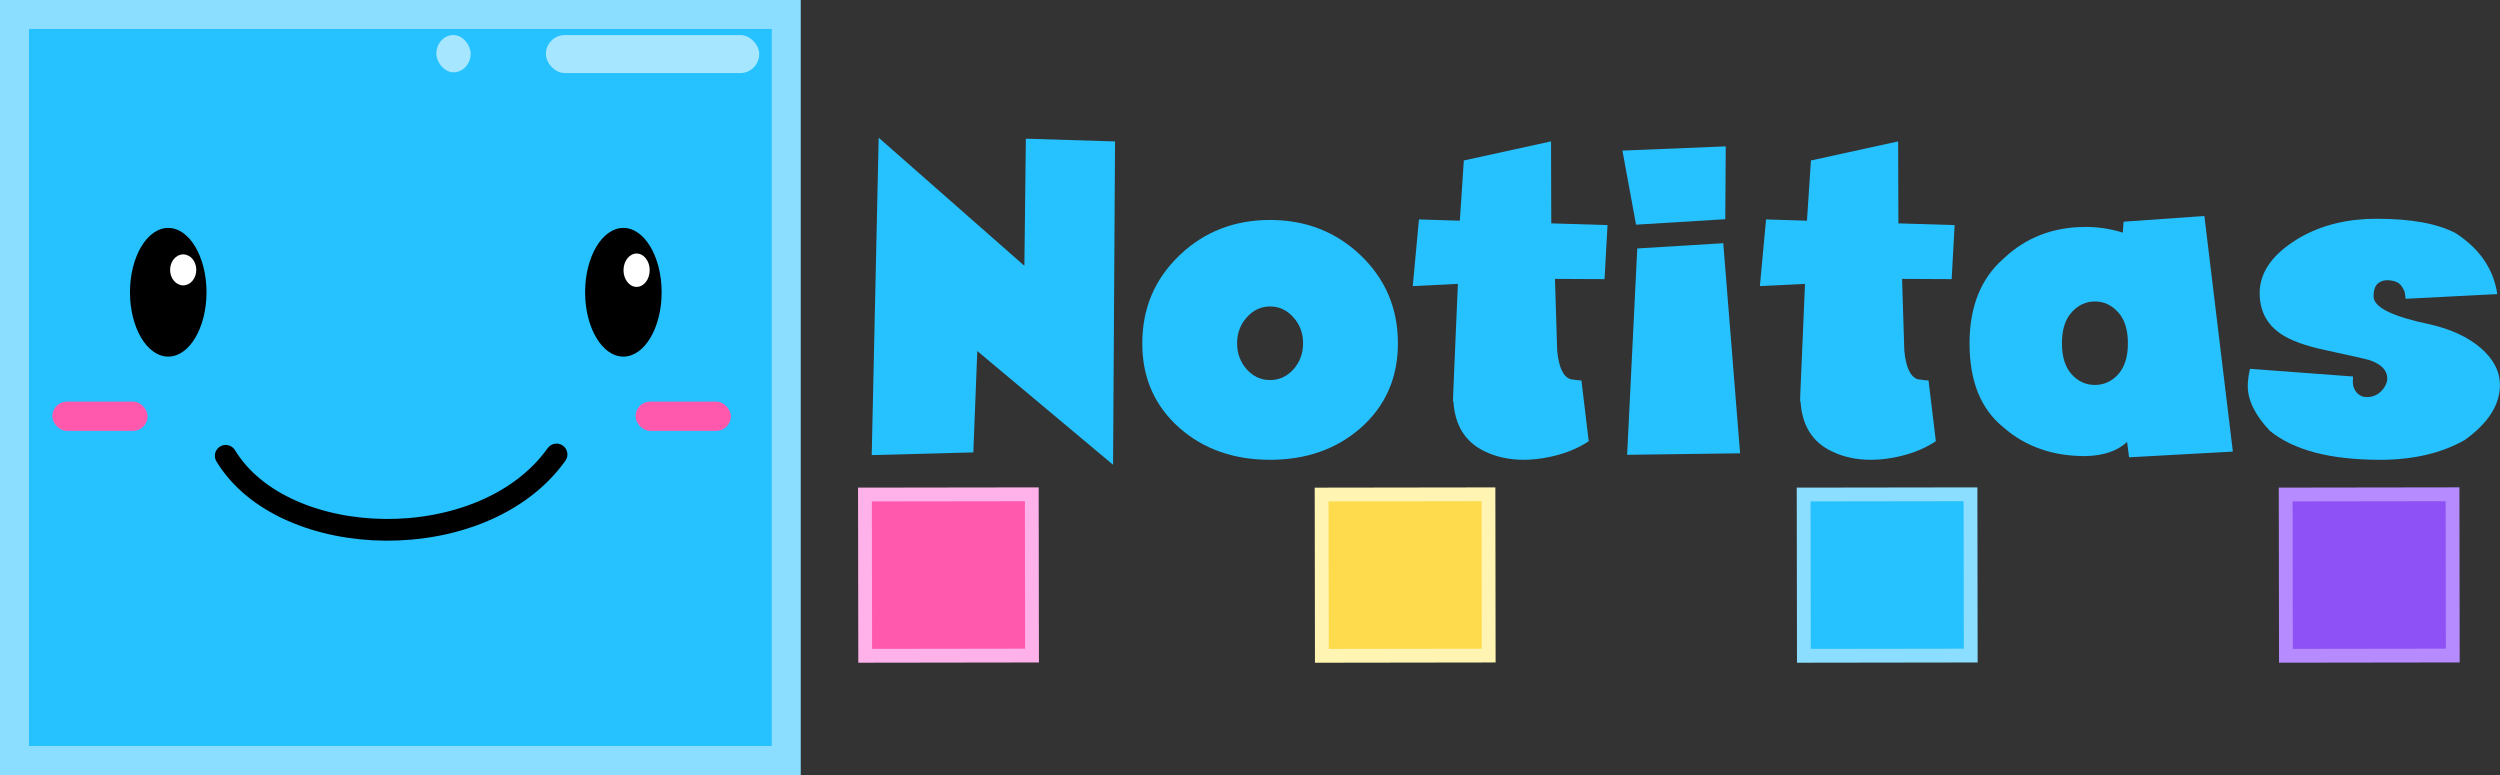 <?xml version="1.0" encoding="UTF-8" standalone="no"?>
<svg
   width="52.144mm"
   height="16.165mm"
   viewBox="0 0 52.144 16.165"
   version="1.1"
   id="svg8"
   inkscape:version="1.1.2 (0a00cf5339, 2022-02-04, custom)"
   sodipodi:docname="Notitas_Logo.svg"
   xmlns:inkscape="http://www.inkscape.org/namespaces/inkscape"
   xmlns:sodipodi="http://sodipodi.sourceforge.net/DTD/sodipodi-0.dtd"
   xmlns="http://www.w3.org/2000/svg"
   xmlns:svg="http://www.w3.org/2000/svg"
   xmlns:rdf="http://www.w3.org/1999/02/22-rdf-syntax-ns#"
   xmlns:cc="http://creativecommons.org/ns#"
   xmlns:dc="http://purl.org/dc/elements/1.1/">
  <rect x="0" y="0" width="52.144" height="16.165" fill="#333333" stroke="none"/>
  <defs
     id="defs2">
    <clipPath
       clipPathUnits="userSpaceOnUse"
       id="clipPath998">
      <rect
         style="fill:#ff62c2;stroke-width:1.045;paint-order:fill markers stroke"
         id="rect1000"
         width="429.777"
         height="285.75"
         x="-185.778"
         y="-54.511"
         ry="0.103" />
    </clipPath>
    <clipPath
       clipPathUnits="userSpaceOnUse"
       id="clipPath1106">
      <rect
         style="fill:#ff62c2;stroke-width:1.058;paint-order:fill markers stroke"
         id="rect1108"
         width="430.279"
         height="214.729"
         x="-185.778"
         y="-54.511"
         ry="0.106" />
    </clipPath>
  </defs>
  <sodipodi:namedview
     id="base"
     pagecolor="#ffffff"
     bordercolor="#666666"
     borderopacity="1.0"
     inkscape:pageopacity="0.0"
     inkscape:pageshadow="2"
     inkscape:zoom="15.839192"
     inkscape:cx="39.743189"
     inkscape:cy="30.209874"
     inkscape:document-units="mm"
     inkscape:current-layer="layer2"
     inkscape:document-rotation="0"
     showgrid="false"
     inkscape:window-width="1920"
     inkscape:window-height="1011"
     inkscape:window-x="0"
     inkscape:window-y="0"
     inkscape:window-maximized="1"
     inkscape:pagecheckerboard="0"
     inkscape:snap-global="true"
     showguides="true"
     inkscape:guide-bbox="true"
     fit-margin-top="0"
     fit-margin-left="0"
     fit-margin-right="0"
     fit-margin-bottom="0">
    <sodipodi:guide
       position="160.659,216.512"
       orientation="0,-1"
       id="guide1753" />
    <sodipodi:guide
       position="108.278,204.694"
       orientation="0,-1"
       id="guide1755" />
    <sodipodi:guide
       position="100.087,185.371"
       orientation="1,0"
       id="guide1759" />
    <sodipodi:guide
       position="122.67,188.094"
       orientation="1,0"
       id="guide1761" />
    <sodipodi:guide
       position="134.495,194.131"
       orientation="0,-1"
       id="guide3365" />
    <sodipodi:guide
       position="148.494,211.028"
       orientation="0,-1"
       id="guide3658" />
    <inkscape:grid
       type="xygrid"
       id="grid5138"
       originx="179.096"
       originy="-112.01" />
    <sodipodi:guide
       position="111.816,190.163"
       orientation="1,0"
       id="guide7683" />
    <sodipodi:guide
       position="136.199,199.803"
       orientation="0,-1"
       id="guide7685" />
    <sodipodi:guide
       position="130.386,213.099"
       orientation="0,-1"
       id="guide8341" />
    <sodipodi:guide
       position="141.946,210.36"
       orientation="0,-1"
       id="guide8343" />
    <sodipodi:guide
       position="208.496,227.532"
       orientation="0,-1"
       id="guide27062" />
    <sodipodi:guide
       position="205.366,190.163"
       orientation="1,0"
       id="guide27064" />
    <sodipodi:guide
       position="179.096,193.187"
       orientation="1,0"
       id="guide27066" />
    <sodipodi:guide
       position="287.197,193.753"
       orientation="1,0"
       id="guide37027" />
    <sodipodi:guide
       position="251.148,45.598"
       orientation="1,0"
       id="guide37029" />
    <sodipodi:guide
       position="281.995,201.406"
       orientation="1,0"
       id="guide37325" />
    <sodipodi:guide
       position="255.402,196.462"
       orientation="1,0"
       id="guide37327" />
    <sodipodi:guide
       position="228.785,79.285"
       orientation="1,0"
       id="guide119363" />
    <sodipodi:guide
       position="313.51,67.525"
       orientation="1,0"
       id="guide119365" />
    <sodipodi:guide
       position="32.075,0.052"
       orientation="0,-1"
       id="guide993" />
    <sodipodi:guide
       position="29.603,16.155"
       orientation="0,-1"
       id="guide1024" />
    <sodipodi:guide
       position="14.67,10.873"
       orientation="0,-1"
       id="guide20518" />
    <sodipodi:guide
       position="13.584,10.164"
       orientation="0,-1"
       id="guide20520" />
  </sodipodi:namedview>
  <g
     inkscape:label="Capa 1"
     inkscape:groupmode="layer"
     id="layer1"
     transform="translate(179.096,-112.01)" />
  <g
     inkscape:groupmode="layer"
     id="layer2"
     inkscape:label="logo"
     transform="translate(179.096,-112.01)">
    <rect
       style="fill:#26c2ff;fill-opacity:1;stroke:#8bdeff;stroke-width:0.605;stroke-miterlimit:4;stroke-dasharray:none;stroke-opacity:1;paint-order:fill markers stroke"
       id="rect69379-5-9"
       width="16.097"
       height="15.56"
       x="-178.794"
       y="112.312"
       ry="0" />
    <ellipse
       style="fill:#000000;fill-opacity:1;stroke-width:0.17;paint-order:fill markers stroke"
       id="ellipse69385-6-2"
       cx="-166.094"
       cy="118.106"
       rx="0.798"
       ry="1.342" />
    <path
       style="fill:none;stroke:#000000;stroke-width:0.453;stroke-linecap:round;stroke-linejoin:round;stroke-miterlimit:4;stroke-dasharray:none;stroke-opacity:1"
       d="m -174.388,121.517 c 1.218,2.008 5.367,2.118 6.9,-0.028"
       id="path69387-9-6"
       sodipodi:nodetypes="cc" />
    <ellipse
       style="fill:#ffffff;fill-opacity:1;stroke-width:0.253;stroke-linejoin:round;stroke-miterlimit:4;stroke-dasharray:none;paint-order:fill markers stroke"
       id="ellipse69389-3-6"
       cx="-165.818"
       cy="117.646"
       rx="0.273"
       ry="0.348" />
    <rect
       style="fill:#ff59ae;fill-opacity:1;stroke-width:0.136;paint-order:fill markers stroke"
       id="rect69391-7-4"
       width="1.988"
       height="0.61"
       x="-165.84"
       y="120.387"
       ry="0.305" />
    <rect
       style="fill:#ff59ae;fill-opacity:1;stroke-width:0.136;paint-order:fill markers stroke"
       id="rect69397-2-0"
       width="1.988"
       height="0.61"
       x="-178.005"
       y="120.387"
       ry="0.305" />
    <ellipse
       style="fill:#000000;fill-opacity:1;stroke-width:0.17;paint-order:fill markers stroke"
       id="ellipse69403-7-7"
       cx="-175.587"
       cy="118.106"
       rx="0.798"
       ry="1.342" />
    <ellipse
       style="fill:#ffffff;fill-opacity:1;stroke-width:0.243;stroke-linejoin:round;stroke-miterlimit:4;stroke-dasharray:none;paint-order:fill markers stroke"
       id="ellipse69405-4-1"
       cx="-175.275"
       cy="117.639"
       rx="0.273"
       ry="0.323" />
    <rect
       style="fill:#ffffff;fill-opacity:0.589;stroke-width:0.232;paint-order:fill markers stroke"
       id="rect69381-7"
       width="4.45"
       height="0.793"
       x="-167.71"
       y="112.741"
       ry="0.396" />
    <rect
       style="fill:#ffffff;fill-opacity:0.589;stroke-width:0.092;paint-order:fill markers stroke"
       id="rect69383-5"
       width="0.716"
       height="0.777"
       x="-169.995"
       y="112.741"
       ry="0.389" />
    <g
       aria-label="Notitas"
       id="text69409-4-2"
       style="font-size:10.583px;line-height:1.25;font-family:Angella;-inkscape-font-specification:Angella;fill:#26c2ff;stroke-width:0.265"
       transform="translate(-2.117,-3.988)">
      <path
         d="m -158.797,125.49 0.145,-6.62 3.039,2.672 0.031,-2.651 1.86,0.057 -0.041,6.744 -2.832,-2.372 -0.083,2.114 z"
         id="path861" />
      <path
         d="m -150.488,120.586 q 1.111,0 1.886,0.734 0.78,0.744 0.78,1.84 0,1.08 -0.78,1.767 -0.76,0.661 -1.886,0.661 -1.132,0 -1.886,-0.661 -0.78,-0.687 -0.78,-1.767 0,-1.096 0.78,-1.84 0.77,-0.734 1.886,-0.734 z m 0,1.804 q -0.284,0 -0.486,0.227 -0.202,0.222 -0.202,0.543 0,0.315 0.202,0.543 0.202,0.222 0.486,0.222 0.284,0 0.486,-0.222 0.202,-0.227 0.202,-0.543 0,-0.32 -0.202,-0.543 -0.202,-0.227 -0.486,-0.227 z"
         id="path863" />
      <path
         d="m -143.842,125.201 q -0.382,0.253 -0.909,0.346 -0.233,0.041 -0.45,0.041 -0.455,0 -0.822,-0.181 -0.594,-0.289 -0.641,-1.034 h -0.01 l 0.005,-0.124 v -0.036 l 0.098,-2.294 -0.941,0.046 0.129,-1.39 0.853,0.026 0.083,-1.256 1.819,-0.398 0.005,1.71 1.173,0.036 -0.062,1.127 -1.034,-0.005 0.046,1.488 q 0.046,0.527 0.279,0.605 0.171,0.026 0.227,0.026 z"
         id="path865" />
      <path
         d="m -142.829,121.18 1.793,-0.109 0.351,4.382 -2.356,0.031 0.202,-4.113 z m -0.026,-0.496 -0.284,-1.545 2.155,-0.088 -0.01,1.519 z"
         id="path867" />
      <path
         d="m -136.602,125.201 q -0.382,0.253 -0.909,0.346 -0.233,0.041 -0.45,0.041 -0.455,0 -0.822,-0.181 -0.594,-0.289 -0.641,-1.034 h -0.01 l 0.005,-0.124 v -0.036 l 0.098,-2.294 -0.941,0.046 0.129,-1.39 0.853,0.026 0.083,-1.256 1.819,-0.398 0.005,1.71 1.173,0.036 -0.062,1.127 -1.034,-0.005 0.046,1.488 q 0.046,0.527 0.279,0.605 0.171,0.026 0.227,0.026 z"
         id="path869" />
      <path
         d="m -133.486,120.731 q 0.408,0 0.785,0.119 v -0.026 l 0.015,-0.202 1.685,-0.119 0.594,4.914 -2.165,0.119 -0.041,-0.32 q -0.305,0.284 -0.873,0.295 -1.023,0 -1.705,-0.599 -0.708,-0.568 -0.708,-1.752 0,-1.147 0.708,-1.767 0.698,-0.661 1.705,-0.661 z m 0.202,1.555 q -0.284,0 -0.486,0.227 -0.202,0.222 -0.202,0.646 0,0.419 0.202,0.646 0.202,0.222 0.486,0.222 0.284,0 0.486,-0.222 0.202,-0.227 0.202,-0.646 0,-0.424 -0.202,-0.646 -0.202,-0.227 -0.486,-0.227 z"
         id="path871" />
      <path
         d="m -127.342,125.588 q -1.555,0 -2.294,-0.605 -0.46,-0.486 -0.46,-0.935 0,-0.15 0.046,-0.357 l 2.15,0.16 q -0.005,0.083 -0.005,0.109 0,0.109 0.057,0.196 0.072,0.098 0.171,0.119 0.041,0.005 0.077,0.005 0.114,0 0.222,-0.067 0.16,-0.119 0.191,-0.289 v -0.036 q 0,-0.253 -0.377,-0.382 -0.067,-0.021 -0.92,-0.207 -0.63,-0.134 -0.935,-0.346 -0.429,-0.3 -0.429,-0.842 0,-0.599 0.682,-1.059 0.641,-0.434 1.535,-0.486 0.119,-0.005 0.233,-0.005 1.065,0 1.638,0.3 0.754,0.491 0.868,1.271 l -1.912,0.098 q -0.005,-0.067 -0.021,-0.15 -0.057,-0.129 -0.119,-0.171 -0.067,-0.057 -0.233,-0.067 -0.16,0 -0.243,0.109 -0.052,0.083 -0.052,0.212 v 0.021 q 0.005,0.336 1.173,0.579 0.661,0.15 1.059,0.491 0.403,0.346 0.403,0.775 0,0.62 -0.734,1.147 -0.729,0.413 -1.772,0.413 z"
         id="path873" />
    </g>
    <rect
       style="fill:#ff59ae;fill-opacity:1;stroke:#ffb1ea;stroke-width:0.288;stroke-miterlimit:4;stroke-dasharray:none;stroke-opacity:1;paint-order:fill markers stroke"
       id="rect74591-8"
       width="3.48"
       height="3.364"
       x="157.75"
       y="-125.458"
       ry="0"
       transform="rotate(179.918)" />
    <rect
       style="fill:#fedb4d;fill-opacity:1;stroke:#fff4b1;stroke-width:0.288;stroke-miterlimit:4;stroke-dasharray:none;stroke-opacity:1;paint-order:fill markers stroke"
       id="rect1133"
       width="3.48"
       height="3.364"
       x="148.225"
       y="-125.472"
       ry="0"
       transform="rotate(179.918)" />
    <rect
       style="fill:#26c2ff;fill-opacity:1;stroke:#8bdeff;stroke-width:0.288;stroke-miterlimit:4;stroke-dasharray:none;stroke-opacity:1;paint-order:fill markers stroke"
       id="rect6757"
       width="3.48"
       height="3.364"
       x="138.171"
       y="-125.486"
       ry="0"
       transform="rotate(179.918)" />
    <rect
       style="fill:#8e51f6;fill-opacity:1;stroke:#b68bff;stroke-width:0.288;stroke-miterlimit:4;stroke-dasharray:none;stroke-opacity:1;paint-order:fill markers stroke"
       id="rect16320"
       width="3.48"
       height="3.364"
       x="128.117"
       y="-125.5"
       ry="0"
       transform="rotate(179.918)" />
  </g>
</svg>
